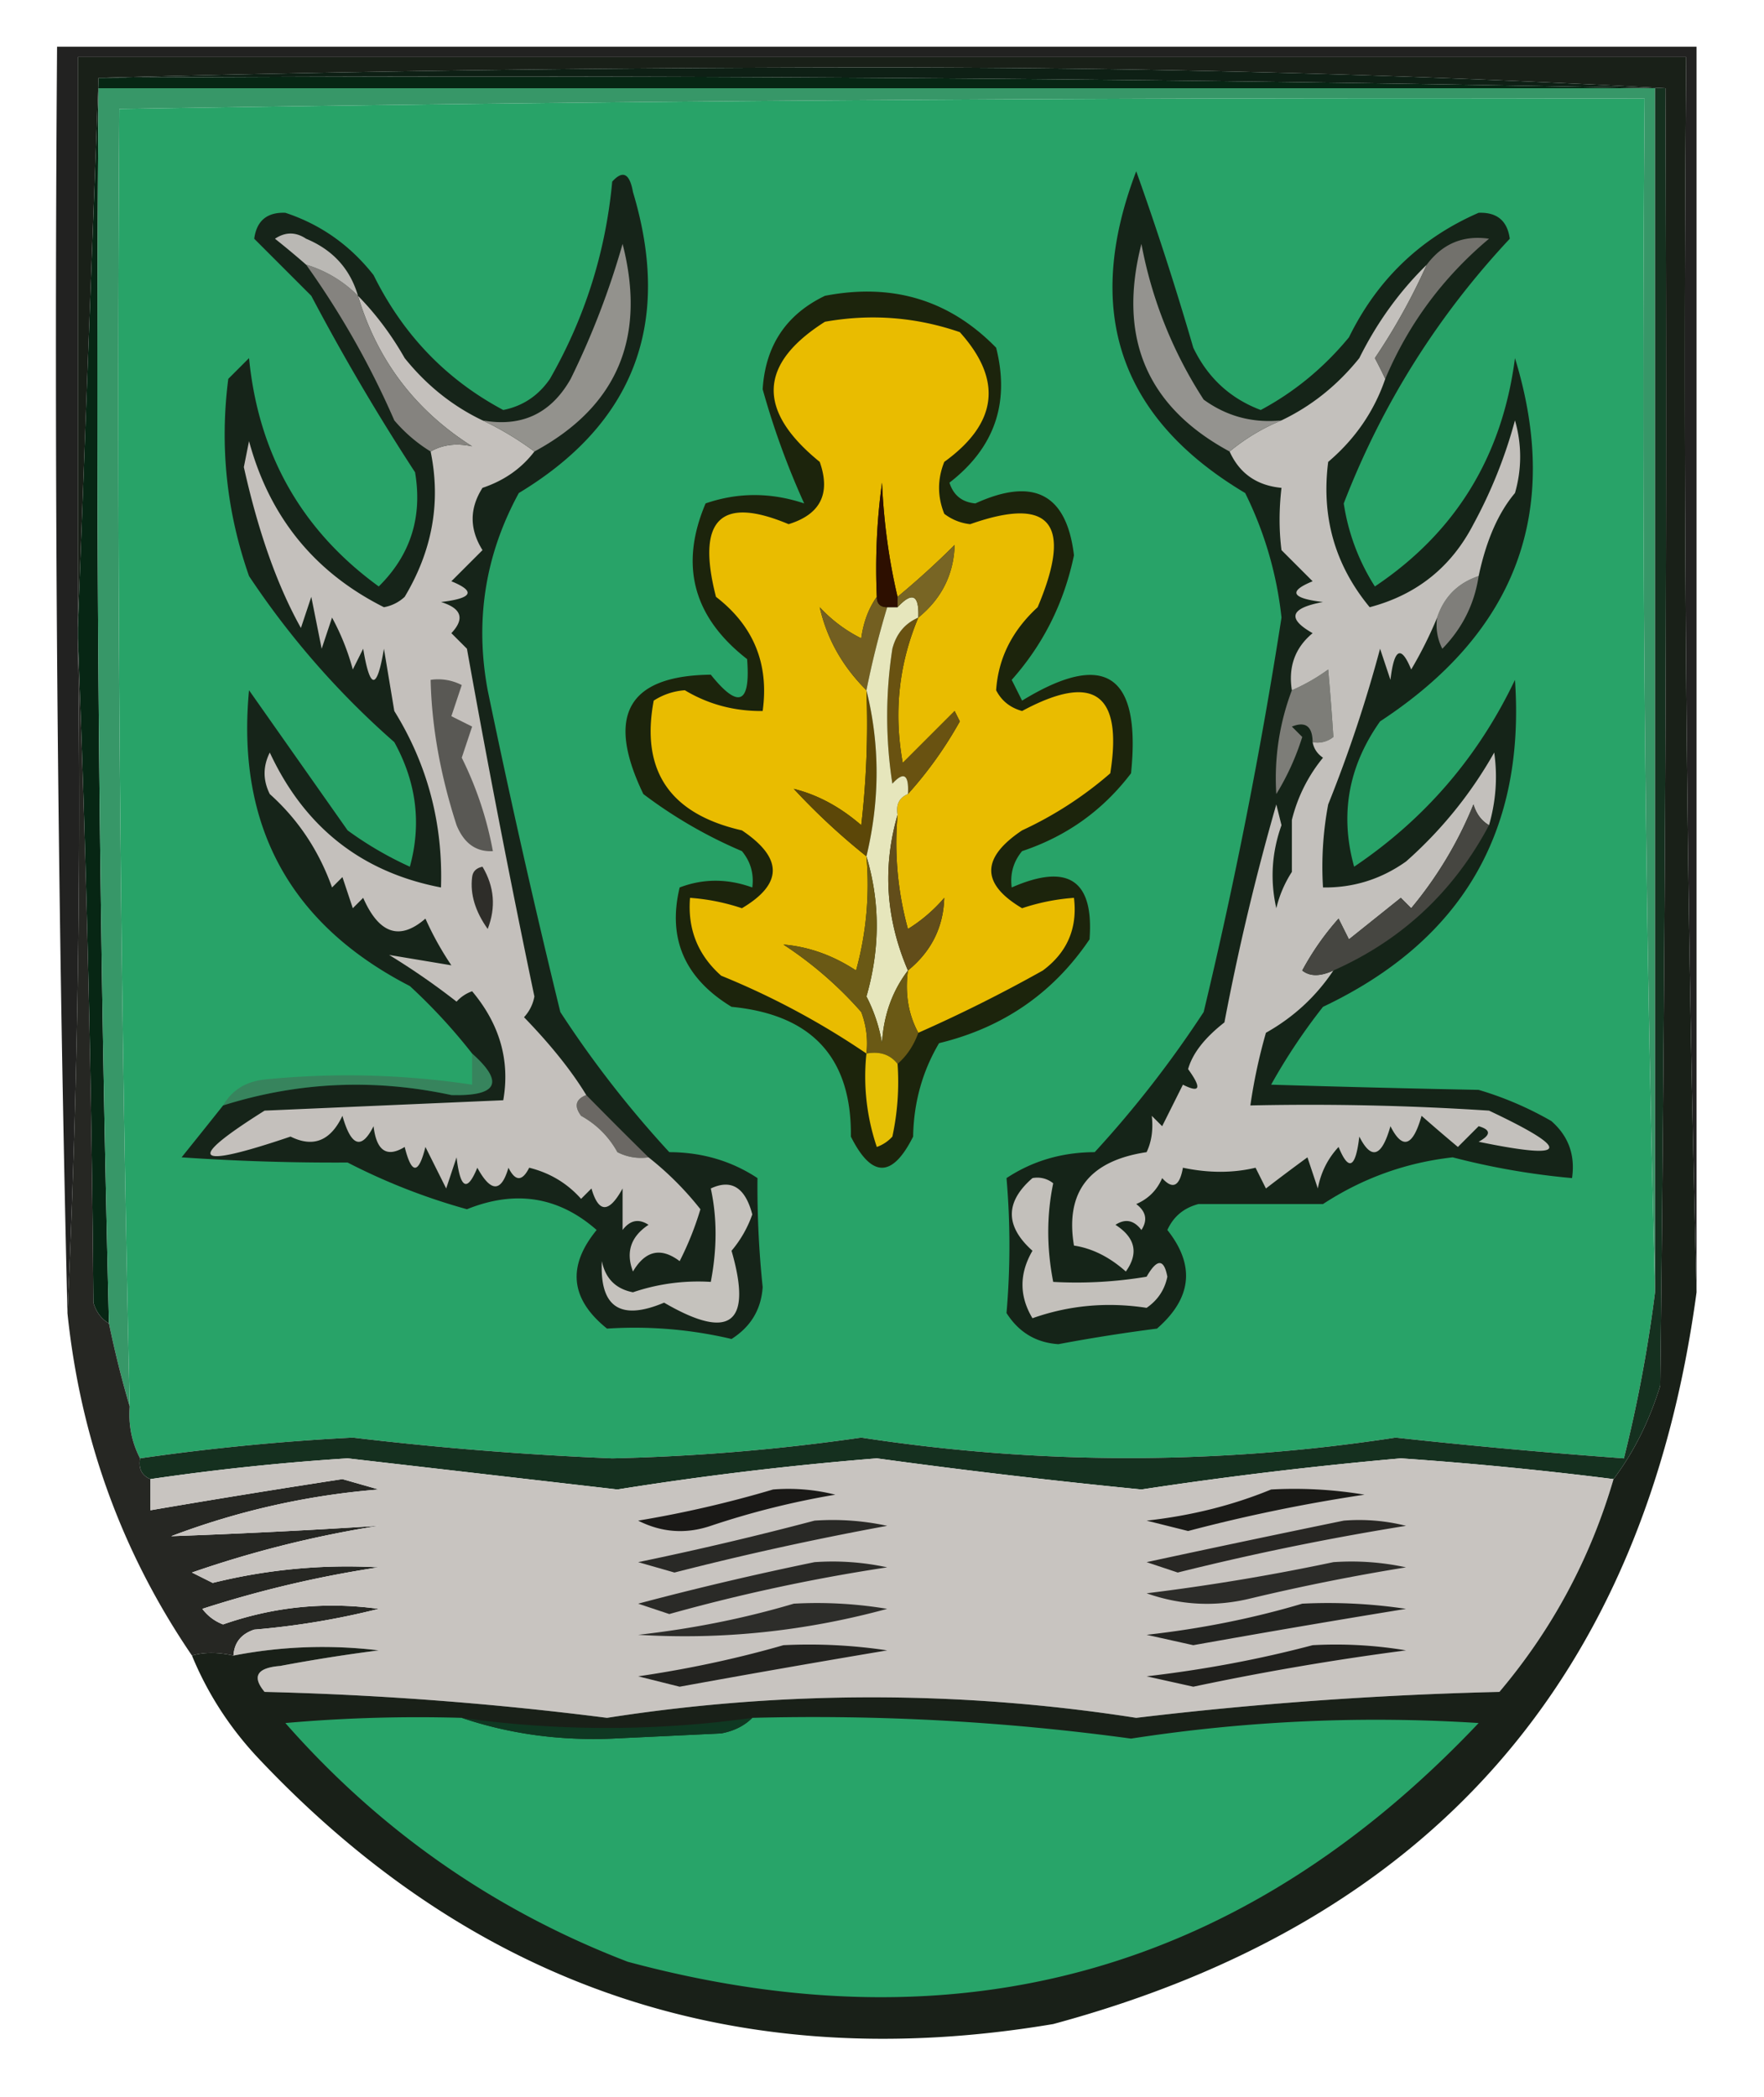 <svg xmlns="http://www.w3.org/2000/svg" width="170" height="202" style="shape-rendering:geometricPrecision;text-rendering:geometricPrecision;image-rendering:optimizeQuality;fill-rule:evenodd;clip-rule:evenodd"><path style="opacity:1" fill="#28a368" d="M159.5 124.5a136.602 136.602 0 0 1-3 16 615.151 615.151 0 0 1-22-2c-17.158 2.629-34.325 2.629-51.5 0a198.233 198.233 0 0 1-24 2c-8.367-.343-16.7-1.01-25-2a223.134 223.134 0 0 0-20.5 2c-.8-1.542-1.134-3.208-1-5a4278.947 4278.947 0 0 1-1-125 7485.928 7485.928 0 0 1 147-1c-.332 38.504.001 76.837 1 115z"/><path style="opacity:1" fill="#072614" d="M9.5 7.5c50.17-.332 100.169.001 150 1H9.5c-.316 39.697.018 79.364 1 119-.722-.418-1.222-1.084-1.5-2a2033.882 2033.882 0 0 0-1.5-64v-1l2-53z"/><path style="opacity:1" fill="#379768" d="M159.5 8.5v116a3305.302 3305.302 0 0 1-1-115c-49.005-.148-98.005.186-147 1-.275 41.678.058 83.345 1 125a100.185 100.185 0 0 1-2-8 3634.948 3634.948 0 0 1-1-119h150z"/><path style="opacity:1" fill="#222221" d="M163.5 124.5a3539.463 3539.463 0 0 1-1-119H7.5v56c.33 21.84-.003 43.506-1 65a3887.806 3887.806 0 0 1-1-122h158v120z"/><path style="opacity:1" fill="#1c240c" d="M79.5 28.5c6.516-1.263 12.016.404 16.5 5 1.343 5.315-.157 9.648-4.5 13 .387 1.22 1.22 1.886 2.5 2 5.633-2.569 8.8-.902 9.5 5-.953 4.574-2.953 8.574-6 12l1 2c7.979-4.881 11.479-2.548 10.5 7-2.719 3.576-6.219 6.076-10.5 7.5-.837 1.011-1.17 2.178-1 3.5 5.433-2.38 7.933-.713 7.5 5-3.496 5.173-8.329 8.506-14.5 10-1.61 2.72-2.444 5.72-2.5 9-2 4-4 4-6 0 .087-7.586-3.746-11.752-11.5-12.5-4.517-2.747-6.184-6.58-5-11.5 2.271-.864 4.605-.864 7 0 .17-1.322-.163-2.489-1-3.5a44.719 44.719 0 0 1-9.5-5.5c-3.652-7.572-1.485-11.405 6.5-11.5 2.676 3.335 3.842 2.835 3.5-1.5-5.201-4.043-6.534-9.043-4-15 3.112-1.073 6.28-1.073 9.5 0a76.111 76.111 0 0 1-4-11c.263-4.202 2.263-7.202 6-9z"/><path style="opacity:1" fill="#e9bc00" d="M88.5 99.5c-.961-1.765-1.295-3.765-1-6 2.249-1.83 3.415-4.164 3.5-7a14.974 14.974 0 0 1-3.5 3 31.121 31.121 0 0 1-1-11c-.172-.992.162-1.658 1-2a38.268 38.268 0 0 0 5-7l-.5-1-5 5c-.882-4.853-.382-9.52 1.5-14 2.249-1.83 3.415-4.164 3.5-7a81.31 81.31 0 0 1-5.5 5c-.823-3.477-1.323-7.144-1.5-11a60.94 60.94 0 0 0-.5 11c-.79 1.108-1.29 2.442-1.5 4a13.912 13.912 0 0 1-4-3c.687 3.032 2.187 5.699 4.5 8a84.938 84.938 0 0 1-.5 13c-2.03-1.76-4.196-2.927-6.5-3.5a63.67 63.67 0 0 0 7 6.5 31.121 31.121 0 0 1-1 11c-2.23-1.463-4.563-2.296-7-2.5a36.546 36.546 0 0 1 7.5 6.5 8.435 8.435 0 0 1 .5 4 75.354 75.354 0 0 0-14-7.5c-2.247-1.995-3.247-4.495-3-7.5 1.699.12 3.365.454 5 1 3.963-2.349 3.963-4.849 0-7.5-6.94-1.576-9.774-5.743-8.5-12.5a6.288 6.288 0 0 1 3-1c2.27 1.36 4.77 2.027 7.5 2 .628-4.538-.872-8.205-4.5-11-1.91-7.432.424-9.766 7-7 3.072-.947 4.072-2.947 3-6-6.079-4.935-5.912-9.435.5-13.5 4.425-.79 8.759-.457 13 1 4.149 4.609 3.649 8.776-1.5 12.5-.667 1.667-.667 3.333 0 5a4.938 4.938 0 0 0 2.5 1c7.749-2.732 9.916-.065 6.5 8-2.463 2.259-3.797 4.926-4 8 .52 1.016 1.353 1.682 2.5 2 6.889-3.713 9.722-1.713 8.5 6a35.984 35.984 0 0 1-8.5 5.5c-3.963 2.651-3.963 5.151 0 7.5a20.227 20.227 0 0 1 5-1c.354 2.92-.646 5.254-3 7a141.454 141.454 0 0 1-12 6z"/><path style="opacity:1" fill="#735f21" d="M84.5 57.5c0 .667.333 1 1 1a85.398 85.398 0 0 0-2 8c-2.313-2.301-3.813-4.968-4.5-8a13.912 13.912 0 0 0 4 3c.21-1.558.71-2.892 1.5-4z"/><path style="opacity:1" fill="#695211" d="M88.5 59.5c-1.882 4.48-2.382 9.147-1.5 14l5-5 .5 1a38.268 38.268 0 0 1-5 7c.107-1.879-.393-2.212-1.5-1a42.498 42.498 0 0 1 0-13c.377-1.442 1.21-2.442 2.5-3z"/><path style="opacity:1" fill="#152418" d="M109.5 16.5c1.967 5.5 3.8 11.167 5.5 17 1.392 2.894 3.559 4.894 6.5 6 3.243-1.735 6.077-4.068 8.5-7 2.725-5.559 6.891-9.559 12.5-12 1.766-.066 2.766.768 3 2.5-6.982 7.464-12.316 15.964-16 25.5a20.503 20.503 0 0 0 3 8c7.779-5.207 12.279-12.54 13.5-22 4.507 14.698.174 26.365-13 35-3.061 4.326-3.894 8.993-2.5 14 6.792-4.573 11.959-10.573 15.5-18 1.016 14.664-5.151 25.164-18.5 31.5a56.863 56.863 0 0 0-5 7.5c6.615.202 13.281.368 20 .5a32.5 32.5 0 0 1 7 3c1.655 1.444 2.322 3.278 2 5.5a70.73 70.73 0 0 1-11.5-2c-4.515.506-8.681 2.006-12.5 4.5h-12c-1.41.368-2.41 1.201-3 2.5 2.699 3.403 2.366 6.57-1 9.5-3.182.407-6.349.907-9.5 1.5-2.151-.143-3.818-1.143-5-3a75.571 75.571 0 0 0 0-13c2.507-1.655 5.341-2.489 8.5-2.5 3.851-4.19 7.351-8.69 10.5-13.5a480.742 480.742 0 0 0 7.5-38 35.528 35.528 0 0 0-3.5-12c-12.132-7.226-15.632-17.56-10.5-31z"/><path style="opacity:1" fill="#7d7d78" d="M126.5 71.5c-.017-1.528-.684-2.028-2-1.5l1 1a24.369 24.369 0 0 1-2.5 5.5 23.907 23.907 0 0 1 1.5-10 18.489 18.489 0 0 0 3.5-2c.208 2.359.374 4.526.5 6.5a2.427 2.427 0 0 1-2 .5z"/><path style="opacity:1" fill="#7f7e7a" d="M142.5 55.5c-.408 2.698-1.574 5.031-3.5 7a4.934 4.934 0 0 1-.5-3c.667-2 2-3.333 4-4z"/><path style="opacity:1" fill="#c3c0bc" d="M137.5 25.5a60.03 60.03 0 0 1-5 9c.363.684.696 1.35 1 2-1.072 3.13-2.906 5.796-5.5 8-.679 5.291.655 9.958 4 14 4.526-1.194 7.859-3.86 10-8a45.898 45.898 0 0 0 4-10 12.494 12.494 0 0 1 0 7c-1.605 1.902-2.772 4.568-3.5 8-2 .667-3.333 2-4 4a39.405 39.405 0 0 1-2.5 5c-.974-2.378-1.641-2.044-2 1l-1-3a131.104 131.104 0 0 1-5 15 32.462 32.462 0 0 0-.5 8c2.925.04 5.591-.793 8-2.5a40.623 40.623 0 0 0 8.5-10.5c.334 2.347.167 4.68-.5 7-.722-.418-1.222-1.084-1.5-2a37.882 37.882 0 0 1-6 10l-1-1-5 4-1-2a26.107 26.107 0 0 0-3.5 5c.733.587 1.733.587 3 0-1.67 2.502-3.836 4.502-6.5 6a52.56 52.56 0 0 0-1.5 7c7.674-.166 15.341 0 23 .5 8.062 3.802 7.728 4.802-1 3 1.196-.654 1.196-1.154 0-1.5l-2 2a174.359 174.359 0 0 1-3.5-3c-.84 2.964-1.84 3.297-3 1-.84 2.964-1.84 3.297-3 1-.359 3.044-1.026 3.378-2 1-1.044 1.123-1.71 2.456-2 4l-1-3a192.458 192.458 0 0 0-4 3l-1-2c-2.186.522-4.519.522-7 0-.317 1.801-.984 2.134-2 1-.5 1.167-1.333 2-2.5 2.5.951.718 1.117 1.551.5 2.5-.718-.951-1.551-1.117-2.5-.5 1.921 1.241 2.254 2.741 1 4.5-1.575-1.4-3.241-2.233-5-2.5-.86-5.171 1.473-8.171 7-9 .482-1.008.648-2.175.5-3.5l1 1 2-4c1.666.84 1.833.34.5-1.5.423-1.509 1.59-3.009 3.5-4.5a233.812 233.812 0 0 1 5-21l.5 2c-.94 2.632-1.107 5.298-.5 8a11.339 11.339 0 0 1 1.5-3.5v-5a15.102 15.102 0 0 1 3-6c-.556-.383-.889-.883-1-1.5a2.427 2.427 0 0 0 2-.5 270.58 270.58 0 0 0-.5-6.5 18.489 18.489 0 0 1-3.5 2c-.359-2.266.308-4.1 2-5.5-2.501-1.418-2.168-2.418 1-3-3.044-.359-3.378-1.026-1-2l-3-3c-.245-1.911-.245-3.911 0-6-2.381-.223-4.047-1.39-5-3.5a19.342 19.342 0 0 1 5-3c2.894-1.382 5.394-3.382 7.5-6 1.699-3.421 3.865-6.421 6.5-9z"/><path style="opacity:1" fill="#5c4708" d="M83.5 66.5c1.302 5.234 1.302 10.567 0 16a63.67 63.67 0 0 1-7-6.5c2.304.573 4.47 1.74 6.5 3.5.499-4.32.666-8.654.5-13z"/><path style="opacity:1" fill="#e6e6bc" d="M88.5 59.5c-1.29.558-2.123 1.558-2.5 3a42.498 42.498 0 0 0 0 13c1.107-1.212 1.607-.879 1.5 1-.838.342-1.172 1.008-1 2-1.462 5.04-1.129 10.04 1 15-1.51 1.976-2.344 4.31-2.5 7a15.276 15.276 0 0 0-1.5-4.5c1.323-4.6 1.323-9.1 0-13.5 1.302-5.433 1.302-10.766 0-16a85.398 85.398 0 0 1 2-8h1c1.424-1.531 2.091-1.198 2 1z"/><path style="opacity:1" fill="#464641" d="M143.5 79.5c-3.41 6.411-8.41 11.078-15 14-1.267.587-2.267.587-3 0a26.107 26.107 0 0 1 3.5-5l1 2 5-4 1 1a37.882 37.882 0 0 0 6-10c.278.916.778 1.582 1.5 2z"/><path style="opacity:1" fill="#624d1a" d="M86.5 78.5a31.121 31.121 0 0 0 1 11 14.974 14.974 0 0 0 3.5-3c-.085 2.836-1.251 5.17-3.5 7-2.129-4.96-2.462-9.96-1-15z"/><path style="opacity:1" fill="#6a5915" d="M83.5 82.5c1.323 4.4 1.323 8.9 0 13.5a15.276 15.276 0 0 1 1.5 4.5c.156-2.69.99-5.024 2.5-7-.295 2.235.039 4.235 1 6-.432 1.21-1.099 2.21-2 3-.709-.904-1.709-1.237-3-1a8.435 8.435 0 0 0-.5-4 36.546 36.546 0 0 0-7.5-6.5c2.437.204 4.77 1.037 7 2.5a31.121 31.121 0 0 0 1-11z"/><path style="opacity:1" fill="#e5c005" d="M83.5 101.5c1.291-.237 2.291.096 3 1a24.939 24.939 0 0 1-.5 7 3.647 3.647 0 0 1-1.5 1 21.12 21.12 0 0 1-1-9z"/><path style="opacity:1" fill="#37845d" d="M45.5 101.5c3.125 2.787 2.458 4.12-2 4-7.46-1.604-14.793-1.271-22 1 .847-1.466 2.18-2.3 4-2.5a80.495 80.495 0 0 1 20 .5v-3z"/><path style="opacity:1" fill="#162419" d="M21.5 106.5c7.207-2.271 14.54-2.604 22-1 4.458.12 5.125-1.213 2-4a54.554 54.554 0 0 0-6-6.5C27.936 89.043 22.77 79.543 24 66.5L33.5 80a33.924 33.924 0 0 0 6 3.5c1.134-4.137.634-8.137-1.5-12a80.432 80.432 0 0 1-14-16c-2.168-6.184-2.835-12.517-2-19l2-2c.91 9.27 5.076 16.602 12.5 22 3.063-3.023 4.23-6.69 3.5-11a212.357 212.357 0 0 1-10-17L24.5 23c.234-1.732 1.234-2.566 3-2.5 3.407 1.126 6.24 3.126 8.5 6 2.84 5.742 7.007 10.075 12.5 13 1.883-.376 3.383-1.376 4.5-3 3.372-5.893 5.372-12.227 6-19 1.016-1.134 1.683-.8 2 1 3.798 12.617.132 22.283-11 29-3.248 5.952-4.248 12.285-3 19a890.651 890.651 0 0 0 7 31A102.338 102.338 0 0 0 64.5 111c3.16.011 5.993.845 8.5 2.5a93.107 93.107 0 0 0 .5 10.5c-.143 2.151-1.143 3.818-3 5a40.635 40.635 0 0 0-12-1c-3.535-2.838-3.868-6.005-1-9.5-3.66-3.215-7.826-3.882-12.5-2a60.058 60.058 0 0 1-11.5-4.5 215.91 215.91 0 0 1-16-.5c1.357-1.686 2.69-3.352 4-5z"/><path style="opacity:1" fill="#6b6864" d="M56.5 105.5a493.319 493.319 0 0 0 6 6 4.934 4.934 0 0 1-3-.5c-.833-1.5-2-2.667-3.5-3.5-.692-.937-.525-1.603.5-2z"/><path style="opacity:1" fill="#c4c0bc" d="M34.5 28.5c1.722 1.753 3.222 3.753 4.5 6 2.106 2.618 4.606 4.618 7.5 6a29.512 29.512 0 0 1 5 3c-1.249 1.636-2.916 2.803-5 3.5-1.265 1.981-1.265 3.981 0 6l-3 3c2.378.974 2.044 1.641-1 2 1.981.605 2.315 1.605 1 3l1.5 1.5A1177.55 1177.55 0 0 0 51.5 96a3.943 3.943 0 0 1-1 2c2.59 2.675 4.59 5.175 6 7.5-1.025.397-1.192 1.063-.5 2 1.5.833 2.667 2 3.5 3.5a4.934 4.934 0 0 0 3 .5 29.944 29.944 0 0 1 5 5 29.782 29.782 0 0 1-2 5c-1.806-1.359-3.306-1.025-4.5 1-.711-1.867-.211-3.367 1.5-4.5-.95-.617-1.782-.451-2.5.5v-4c-1.309 2.391-2.309 2.391-3 0l-1 1c-1.337-1.504-3.004-2.504-5-3-.667 1.333-1.333 1.333-2 0-.691 2.391-1.691 2.391-3 0-.974 2.378-1.641 2.044-2-1l-1 3-2-4c-.667 2.667-1.333 2.667-2 0-1.717 1.052-2.717.386-3-2-1.16 2.297-2.16 1.964-3-1-1.144 2.417-2.81 3.084-5 2-9.377 3.176-10.21 2.343-2.5-2.5l23-1c.665-3.825-.335-7.325-3-10.5a3.646 3.646 0 0 0-1.5 1 69.049 69.049 0 0 0-6.5-4.5l6 1a29.503 29.503 0 0 1-2.5-4.5c-2.469 2.145-4.469 1.479-6-2l-1 1-1-3-1 1c-1.27-3.554-3.27-6.554-6-9-.667-1.333-.667-2.667 0-4 3.354 7.2 8.853 11.533 16.5 13 .198-6.177-1.302-11.844-4.5-17l-1-6c-.667 4-1.333 4-2 0l-1 2a22.948 22.948 0 0 0-2-5l-1 3-1-5-1 3c-2.27-4.062-4.104-9.228-5.5-15.5l.5-2.5c1.977 7.309 6.31 12.642 13 16a3.943 3.943 0 0 0 2-1c2.672-4.462 3.505-9.13 2.5-14 1.148-.664 2.481-.83 4-.5-5.483-3.47-9.15-8.303-11-14.5z"/><path style="opacity:1" fill="#2e2d29" d="M45.5 84.5c.06-.543.393-.876 1-1 1.141 1.921 1.308 3.921.5 6-1.205-1.696-1.705-3.363-1.5-5z"/><path style="opacity:1" fill="#595854" d="M41.5 65.5a4.932 4.932 0 0 1 3 .5l-1 3 2 1-1 3a34.002 34.002 0 0 1 3 9c-1.613.088-2.78-.745-3.5-2.5-1.563-4.836-2.397-9.502-2.5-14z"/><path style="opacity:1" fill="#c5c2bd" d="M68.5 114.5c1.984-.933 3.318-.1 4 2.5a11.077 11.077 0 0 1-2 3.5c2.031 7.039-.136 8.706-6.5 5-4.212 1.774-6.212.441-6-4 .347 1.68 1.347 2.68 3 3a19.522 19.522 0 0 1 7.5-1c.612-3.196.612-6.196 0-9z"/><path style="opacity:1" fill="#c3c0bb" d="M99.5 113.5a2.428 2.428 0 0 1 2 .5c-.638 3.071-.638 6.237 0 9.5a40.914 40.914 0 0 0 9-.5c1.005-1.751 1.672-1.751 2 0-.259 1.261-.926 2.261-2 3-3.798-.583-7.464-.249-11 1-1.28-2.132-1.28-4.298 0-6.5-2.648-2.368-2.648-4.702 0-7z"/><path style="opacity:1" fill="#15301f" d="M159.5 8.5h1c.167 41.668 0 83.335-.5 125-1.061 3.434-2.561 6.434-4.5 9a361.553 361.553 0 0 0-20.5-2 404.079 404.079 0 0 0-25 3 672.89 672.89 0 0 1-25.5-3 322.514 322.514 0 0 0-25 3l-26-3a232.956 232.956 0 0 0-19 2c-.838-.342-1.172-1.008-1-2a223.134 223.134 0 0 1 20.5-2c8.3.99 16.633 1.657 25 2a198.233 198.233 0 0 0 24-2c17.175 2.629 34.342 2.629 51.5 0a615.151 615.151 0 0 0 22 2 136.602 136.602 0 0 0 3-16V8.5z"/><path style="opacity:1" fill="#262723" d="M7.5 61.5a2033.882 2033.882 0 0 1 1.5 64c.278.916.778 1.582 1.5 2 .578 2.78 1.245 5.447 2 8-.134 1.792.2 3.458 1 5-.172.992.162 1.658 1 2v3a1078.847 1078.847 0 0 1 18.5-3l3.5 1a72.588 72.588 0 0 0-20 4.5c6.676-.24 13.343-.573 20-1a104.204 104.204 0 0 0-18 4.5l2 1a53.818 53.818 0 0 1 16-1.5 106.952 106.952 0 0 0-17 4 4.458 4.458 0 0 0 2 1.5c4.88-1.709 9.88-2.209 15-1.5a74.524 74.524 0 0 1-12 2c-1.256.417-1.923 1.25-2 2.5-1.503-.335-2.836-.335-4 0-6.743-9.886-10.743-20.886-12-33 .997-21.494 1.33-43.16 1-65z"/><path style="opacity:1" fill="#c8c4c0" d="M155.5 142.5c-2.228 7.623-5.894 14.456-11 20.5a369.635 369.635 0 0 0-35 2.5 165.38 165.38 0 0 0-51 0 322.166 322.166 0 0 0-33-2.5c-1.241-1.487-.741-2.32 1.5-2.5a163.61 163.61 0 0 1 9.5-1.5 45.02 45.02 0 0 0-14 .5c.077-1.25.744-2.083 2-2.5a74.524 74.524 0 0 0 12-2c-5.12-.709-10.12-.209-15 1.5a4.458 4.458 0 0 1-2-1.5 106.952 106.952 0 0 1 17-4 53.818 53.818 0 0 0-16 1.5l-2-1a104.204 104.204 0 0 1 18-4.5c-6.657.427-13.324.76-20 1a72.588 72.588 0 0 1 20-4.5l-3.5-1c-6.191.949-12.358 1.949-18.5 3v-3a232.956 232.956 0 0 1 19-2l26 3a322.514 322.514 0 0 1 25-3 672.89 672.89 0 0 0 25.5 3 404.079 404.079 0 0 1 25-3 361.553 361.553 0 0 1 20.5 2z"/><path style="opacity:1" fill="#1a1a17" d="M122.5 143.5a40.914 40.914 0 0 1 9 .5 158.57 158.57 0 0 0-17 3.5l-4-1c4.287-.473 8.287-1.473 12-3z"/><path style="opacity:1" fill="#1a1917" d="M74.5 143.5a18.452 18.452 0 0 1 6 .5 79.078 79.078 0 0 0-12 3c-2.402.814-4.735.647-7-.5a107.7 107.7 0 0 0 13-3z"/><path style="opacity:1" fill="#292926" d="M78.5 146.5c2.357-.163 4.69.003 7 .5a302.16 302.16 0 0 0-20.5 4.5l-3.5-1a321.21 321.21 0 0 0 17-4z"/><path style="opacity:1" fill="#282724" d="M129.5 146.5a18.453 18.453 0 0 1 6 .5 262.805 262.805 0 0 0-22 4.5l-3-1a2008.027 2008.027 0 0 1 19-4z"/><path style="opacity:1" fill="#2c2c29" d="M128.5 150.5c2.357-.163 4.69.003 7 .5a205.932 205.932 0 0 0-15 3c-3.382.824-6.716.657-10-.5a211.728 211.728 0 0 0 18-3z"/><path style="opacity:1" fill="#2a2a27" d="M78.5 150.5c2.357-.163 4.69.003 7 .5a175.249 175.249 0 0 0-21 4.5l-3-1a307.506 307.506 0 0 1 17-4z"/><path style="opacity:1" fill="#2d2d2a" d="M76.5 154.5a40.911 40.911 0 0 1 9 .5c-7.933 2.16-15.933 2.994-24 2.5 5.224-.581 10.224-1.581 15-3z"/><path style="opacity:1" fill="#232421" d="M125.5 154.5c3.35-.165 6.683.002 10 .5a1314.148 1314.148 0 0 0-20.5 3.5l-4.5-1c5.224-.581 10.224-1.581 15-3z"/><path style="opacity:1" fill="#192018" d="M163.5 124.5c-5.027 37.204-25.694 60.704-62 70.5-30.127 5.069-55.627-3.431-76.5-25.5-2.81-2.964-4.976-6.298-6.5-10 1.164-.335 2.497-.335 4 0a45.02 45.02 0 0 1 14-.5 163.61 163.61 0 0 0-9.5 1.5c-2.241.18-2.741 1.013-1.5 2.5a322.166 322.166 0 0 1 33 2.5 165.38 165.38 0 0 1 51 0 369.635 369.635 0 0 1 35-2.5c5.106-6.044 8.772-12.877 11-20.5 1.939-2.566 3.439-5.566 4.5-9 .5-41.665.667-83.332.5-125-24.824-1.333-49.991-2-75.5-2-25.336 0-50.502.333-75.5 1l-2 53v-55h155c-.332 39.837.001 79.504 1 119z"/><path style="opacity:1" fill="#28a469" d="M44.5 165.5c4.565 1.54 9.398 2.207 14.5 2l10.5-.5c1.237-.232 2.237-.732 3-1.5 12.24-.317 24.406.35 36.5 2a154.652 154.652 0 0 1 33.5-1.5c-22.661 23.939-49.995 31.606-82 23-12.853-4.933-23.853-12.6-33-23a145.05 145.05 0 0 1 17-.5z"/><path style="opacity:1" fill="#0f3822" d="M44.5 165.5a101.077 101.077 0 0 0 28 0c-.763.768-1.763 1.268-3 1.5l-10.5.5c-5.102.207-9.935-.46-14.5-2z"/><path style="opacity:1" fill="#232320" d="M75.5 158.5c3.35-.165 6.683.002 10 .5a1448.856 1448.856 0 0 0-20 3.5l-4-1c4.862-.712 9.528-1.712 14-3z"/><path style="opacity:1" fill="#20201d" d="M126.5 158.5a40.914 40.914 0 0 1 9 .5 262.917 262.917 0 0 0-20.5 3.5l-4.5-1c5.539-.642 10.872-1.642 16-3z"/><path style="opacity:1" fill="#786524" d="M88.5 59.5c.091-2.198-.576-2.531-2-1v-1a81.31 81.31 0 0 0 5.5-5c-.085 2.836-1.251 5.17-3.5 7z"/><path style="opacity:1" fill="#2d0f00" d="M86.5 57.5v1h-1c-.667 0-1-.333-1-1a60.94 60.94 0 0 1 .5-11c.177 3.856.677 7.523 1.5 11z"/><path style="opacity:1" fill="#85837f" d="M29.5 25.5a11.741 11.741 0 0 1 5 3c1.85 6.197 5.517 11.03 11 14.5-1.519-.33-2.852-.164-4 .5a14.692 14.692 0 0 1-3.5-3 82.301 82.301 0 0 0-8.5-15z"/><path style="opacity:1" fill="#94938f" d="M123.5 40.5a19.342 19.342 0 0 0-5 3c-7.979-4.307-10.812-10.974-8.5-20a41.53 41.53 0 0 0 6 15c2.228 1.613 4.728 2.28 7.5 2z"/><path style="opacity:1" fill="#72716c" d="M133.5 36.5a44.147 44.147 0 0 0-1-2 60.03 60.03 0 0 0 5-9c1.521-2.029 3.521-2.862 6-2.5-4.439 3.725-7.772 8.225-10 13.5z"/><path style="opacity:1" fill="#93928d" d="M51.5 43.5a29.512 29.512 0 0 0-5-3c3.773.678 6.606-.656 8.5-4a77.713 77.713 0 0 0 5-13c2.312 9.026-.521 15.693-8.5 20z"/><path style="opacity:1" fill="#bab8b4" d="M34.5 28.5a11.741 11.741 0 0 0-5-3 81.718 81.718 0 0 0-3-2.5c1-.667 2-.667 3 0 2.579 1.076 4.246 2.909 5 5.5z"/><path style="opacity:1" fill="#0e2015" d="M9.5 7.5c24.998-.667 50.164-1 75.5-1 25.509 0 50.676.667 75.5 2h-1a5625.598 5625.598 0 0 0-150-1z"/></svg>